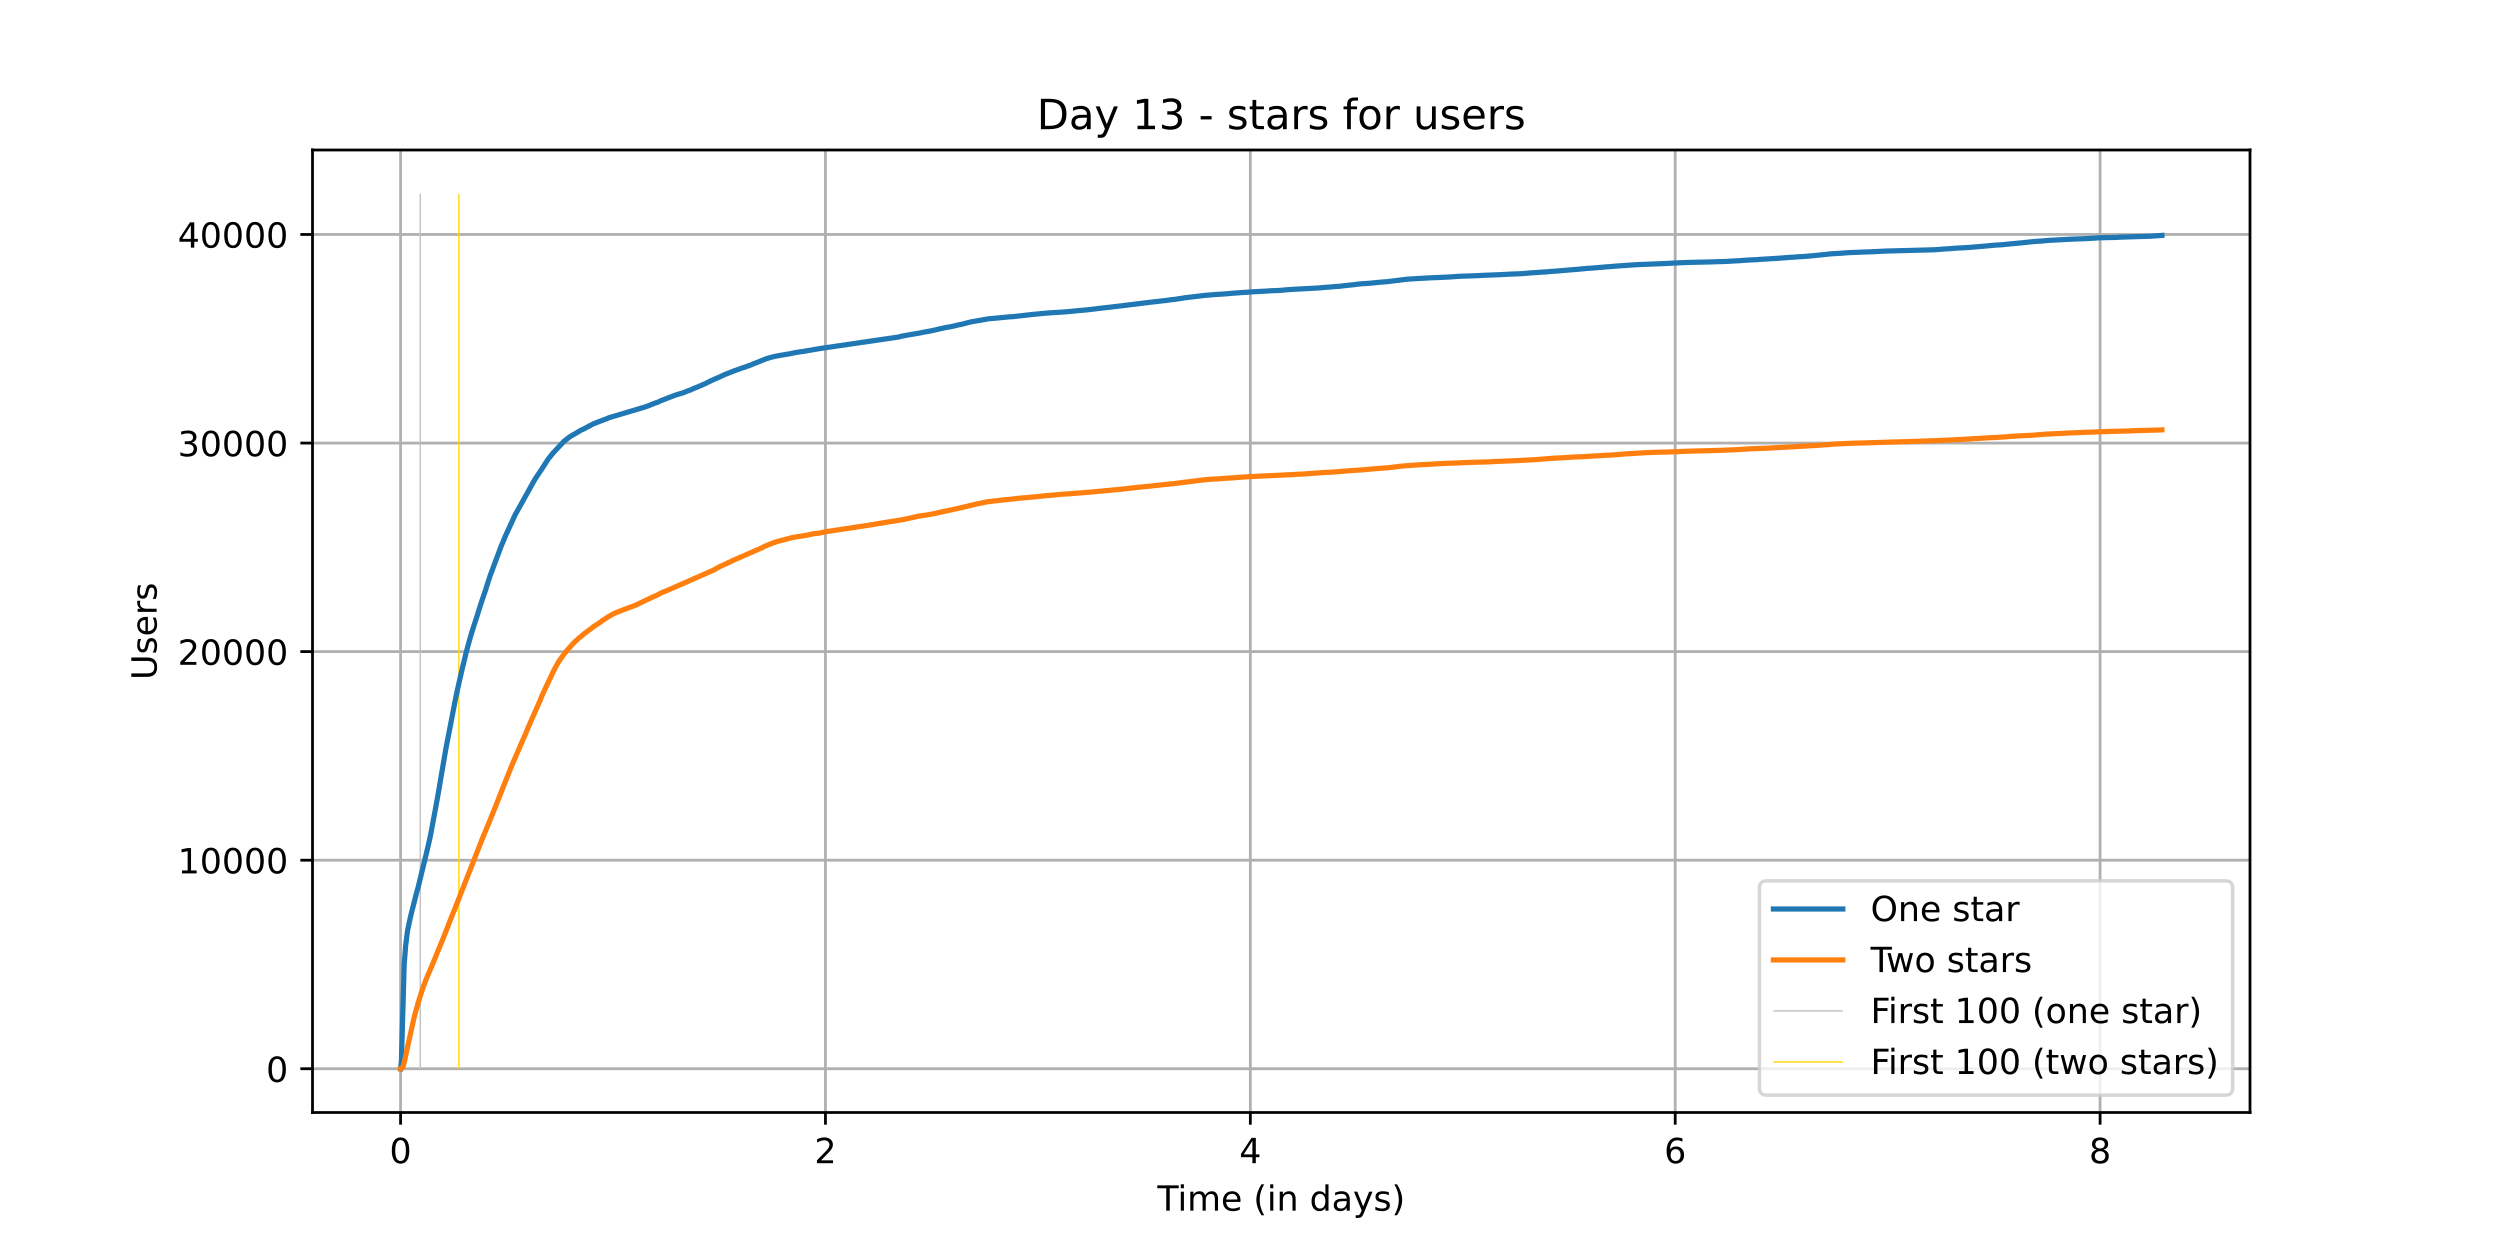 <?xml version="1.0" encoding="utf-8" standalone="no"?>
<!DOCTYPE svg PUBLIC "-//W3C//DTD SVG 1.1//EN"
  "http://www.w3.org/Graphics/SVG/1.1/DTD/svg11.dtd">
<!-- Created with matplotlib (https://matplotlib.org/) -->
<svg height="360pt" version="1.1" viewBox="0 0 720 360" width="720pt" xmlns="http://www.w3.org/2000/svg" xmlns:xlink="http://www.w3.org/1999/xlink">
 <defs>
  <style type="text/css">*{stroke-linecap:butt;stroke-linejoin:round;}</style>
 </defs>
 <g id="figure_1">
  <g id="patch_1">
   <path d="M 0 360 
L 720 360 
L 720 0 
L 0 0 
z
" style="fill:#ffffff;"/>
  </g>
  <g id="axes_1">
   <g id="patch_2">
    <path d="M 90 320.4 
L 648 320.4 
L 648 43.2 
L 90 43.2 
z
" style="fill:#ffffff;"/>
   </g>
   <g id="matplotlib.axis_1">
    <g id="xtick_1">
     <g id="line2d_1">
      <path clip-path="url(#p1ba06b7be3)" d="M 115.364 320.4 
L 115.364 43.2 
" style="fill:none;stroke:#b0b0b0;stroke-linecap:square;stroke-width:0.8;"/>
     </g>
     <g id="line2d_2">
      <defs>
       <path d="M 0 0 
L 0 3.5 
" id="mbdc6c90279" style="stroke:#000000;stroke-width:0.8;"/>
      </defs>
      <g>
       <use style="stroke:#000000;stroke-width:0.8;" x="115.364" xlink:href="#mbdc6c90279" y="320.4"/>
      </g>
     </g>
     <g id="text_1">
      <!-- 0 -->
      <g transform="translate(112.182 334.998)scale(0.1 -0.1)">
       <defs>
        <path d="M 31.781 66.406 
Q 24.172 66.406 20.328 58.906 
Q 16.5 51.422 16.5 36.375 
Q 16.5 21.391 20.328 13.891 
Q 24.172 6.391 31.781 6.391 
Q 39.453 6.391 43.281 13.891 
Q 47.125 21.391 47.125 36.375 
Q 47.125 51.422 43.281 58.906 
Q 39.453 66.406 31.781 66.406 
z
M 31.781 74.219 
Q 44.047 74.219 50.516 64.516 
Q 56.984 54.828 56.984 36.375 
Q 56.984 17.969 50.516 8.266 
Q 44.047 -1.422 31.781 -1.422 
Q 19.531 -1.422 13.062 8.266 
Q 6.594 17.969 6.594 36.375 
Q 6.594 54.828 13.062 64.516 
Q 19.531 74.219 31.781 74.219 
z
" id="DejaVuSans-48"/>
       </defs>
       <use xlink:href="#DejaVuSans-48"/>
      </g>
     </g>
    </g>
    <g id="xtick_2">
     <g id="line2d_3">
      <path clip-path="url(#p1ba06b7be3)" d="M 237.729 320.4 
L 237.729 43.2 
" style="fill:none;stroke:#b0b0b0;stroke-linecap:square;stroke-width:0.8;"/>
     </g>
     <g id="line2d_4">
      <g>
       <use style="stroke:#000000;stroke-width:0.8;" x="237.729" xlink:href="#mbdc6c90279" y="320.4"/>
      </g>
     </g>
     <g id="text_2">
      <!-- 2 -->
      <g transform="translate(234.548 334.998)scale(0.1 -0.1)">
       <defs>
        <path d="M 19.188 8.297 
L 53.609 8.297 
L 53.609 0 
L 7.328 0 
L 7.328 8.297 
Q 12.938 14.109 22.625 23.891 
Q 32.328 33.688 34.812 36.531 
Q 39.547 41.844 41.422 45.531 
Q 43.312 49.219 43.312 52.781 
Q 43.312 58.594 39.234 62.25 
Q 35.156 65.922 28.609 65.922 
Q 23.969 65.922 18.812 64.312 
Q 13.672 62.703 7.812 59.422 
L 7.812 69.391 
Q 13.766 71.781 18.938 73 
Q 24.125 74.219 28.422 74.219 
Q 39.75 74.219 46.484 68.547 
Q 53.219 62.891 53.219 53.422 
Q 53.219 48.922 51.531 44.891 
Q 49.859 40.875 45.406 35.406 
Q 44.188 33.984 37.641 27.219 
Q 31.109 20.453 19.188 8.297 
z
" id="DejaVuSans-50"/>
       </defs>
       <use xlink:href="#DejaVuSans-50"/>
      </g>
     </g>
    </g>
    <g id="xtick_3">
     <g id="line2d_5">
      <path clip-path="url(#p1ba06b7be3)" d="M 360.095 320.4 
L 360.095 43.2 
" style="fill:none;stroke:#b0b0b0;stroke-linecap:square;stroke-width:0.8;"/>
     </g>
     <g id="line2d_6">
      <g>
       <use style="stroke:#000000;stroke-width:0.8;" x="360.095" xlink:href="#mbdc6c90279" y="320.4"/>
      </g>
     </g>
     <g id="text_3">
      <!-- 4 -->
      <g transform="translate(356.913 334.998)scale(0.1 -0.1)">
       <defs>
        <path d="M 37.797 64.312 
L 12.891 25.391 
L 37.797 25.391 
z
M 35.203 72.906 
L 47.609 72.906 
L 47.609 25.391 
L 58.016 25.391 
L 58.016 17.188 
L 47.609 17.188 
L 47.609 0 
L 37.797 0 
L 37.797 17.188 
L 4.891 17.188 
L 4.891 26.703 
z
" id="DejaVuSans-52"/>
       </defs>
       <use xlink:href="#DejaVuSans-52"/>
      </g>
     </g>
    </g>
    <g id="xtick_4">
     <g id="line2d_7">
      <path clip-path="url(#p1ba06b7be3)" d="M 482.46 320.4 
L 482.46 43.2 
" style="fill:none;stroke:#b0b0b0;stroke-linecap:square;stroke-width:0.8;"/>
     </g>
     <g id="line2d_8">
      <g>
       <use style="stroke:#000000;stroke-width:0.8;" x="482.46" xlink:href="#mbdc6c90279" y="320.4"/>
      </g>
     </g>
     <g id="text_4">
      <!-- 6 -->
      <g transform="translate(479.279 334.998)scale(0.1 -0.1)">
       <defs>
        <path d="M 33.016 40.375 
Q 26.375 40.375 22.484 35.828 
Q 18.609 31.297 18.609 23.391 
Q 18.609 15.531 22.484 10.953 
Q 26.375 6.391 33.016 6.391 
Q 39.656 6.391 43.531 10.953 
Q 47.406 15.531 47.406 23.391 
Q 47.406 31.297 43.531 35.828 
Q 39.656 40.375 33.016 40.375 
z
M 52.594 71.297 
L 52.594 62.312 
Q 48.875 64.062 45.094 64.984 
Q 41.312 65.922 37.594 65.922 
Q 27.828 65.922 22.672 59.328 
Q 17.531 52.734 16.797 39.406 
Q 19.672 43.656 24.016 45.922 
Q 28.375 48.188 33.594 48.188 
Q 44.578 48.188 50.953 41.516 
Q 57.328 34.859 57.328 23.391 
Q 57.328 12.156 50.688 5.359 
Q 44.047 -1.422 33.016 -1.422 
Q 20.359 -1.422 13.672 8.266 
Q 6.984 17.969 6.984 36.375 
Q 6.984 53.656 15.188 63.938 
Q 23.391 74.219 37.203 74.219 
Q 40.922 74.219 44.703 73.484 
Q 48.484 72.75 52.594 71.297 
z
" id="DejaVuSans-54"/>
       </defs>
       <use xlink:href="#DejaVuSans-54"/>
      </g>
     </g>
    </g>
    <g id="xtick_5">
     <g id="line2d_9">
      <path clip-path="url(#p1ba06b7be3)" d="M 604.825 320.4 
L 604.825 43.2 
" style="fill:none;stroke:#b0b0b0;stroke-linecap:square;stroke-width:0.8;"/>
     </g>
     <g id="line2d_10">
      <g>
       <use style="stroke:#000000;stroke-width:0.8;" x="604.825" xlink:href="#mbdc6c90279" y="320.4"/>
      </g>
     </g>
     <g id="text_5">
      <!-- 8 -->
      <g transform="translate(601.644 334.998)scale(0.1 -0.1)">
       <defs>
        <path d="M 31.781 34.625 
Q 24.75 34.625 20.719 30.859 
Q 16.703 27.094 16.703 20.516 
Q 16.703 13.922 20.719 10.156 
Q 24.75 6.391 31.781 6.391 
Q 38.812 6.391 42.859 10.172 
Q 46.922 13.969 46.922 20.516 
Q 46.922 27.094 42.891 30.859 
Q 38.875 34.625 31.781 34.625 
z
M 21.922 38.812 
Q 15.578 40.375 12.031 44.719 
Q 8.5 49.078 8.5 55.328 
Q 8.5 64.062 14.719 69.141 
Q 20.953 74.219 31.781 74.219 
Q 42.672 74.219 48.875 69.141 
Q 55.078 64.062 55.078 55.328 
Q 55.078 49.078 51.531 44.719 
Q 48 40.375 41.703 38.812 
Q 48.828 37.156 52.797 32.312 
Q 56.781 27.484 56.781 20.516 
Q 56.781 9.906 50.312 4.234 
Q 43.844 -1.422 31.781 -1.422 
Q 19.734 -1.422 13.25 4.234 
Q 6.781 9.906 6.781 20.516 
Q 6.781 27.484 10.781 32.312 
Q 14.797 37.156 21.922 38.812 
z
M 18.312 54.391 
Q 18.312 48.734 21.844 45.562 
Q 25.391 42.391 31.781 42.391 
Q 38.141 42.391 41.719 45.562 
Q 45.312 48.734 45.312 54.391 
Q 45.312 60.062 41.719 63.234 
Q 38.141 66.406 31.781 66.406 
Q 25.391 66.406 21.844 63.234 
Q 18.312 60.062 18.312 54.391 
z
" id="DejaVuSans-56"/>
       </defs>
       <use xlink:href="#DejaVuSans-56"/>
      </g>
     </g>
    </g>
    <g id="text_6">
     <!-- Time (in days) -->
     <g transform="translate(333.327 348.677)scale(0.1 -0.1)">
      <defs>
       <path d="M -0.297 72.906 
L 61.375 72.906 
L 61.375 64.594 
L 35.5 64.594 
L 35.5 0 
L 25.594 0 
L 25.594 64.594 
L -0.297 64.594 
z
" id="DejaVuSans-84"/>
       <path d="M 9.422 54.688 
L 18.406 54.688 
L 18.406 0 
L 9.422 0 
z
M 9.422 75.984 
L 18.406 75.984 
L 18.406 64.594 
L 9.422 64.594 
z
" id="DejaVuSans-105"/>
       <path d="M 52 44.188 
Q 55.375 50.25 60.062 53.125 
Q 64.75 56 71.094 56 
Q 79.641 56 84.281 50.016 
Q 88.922 44.047 88.922 33.016 
L 88.922 0 
L 79.891 0 
L 79.891 32.719 
Q 79.891 40.578 77.094 44.375 
Q 74.312 48.188 68.609 48.188 
Q 61.625 48.188 57.562 43.547 
Q 53.516 38.922 53.516 30.906 
L 53.516 0 
L 44.484 0 
L 44.484 32.719 
Q 44.484 40.625 41.703 44.406 
Q 38.922 48.188 33.109 48.188 
Q 26.219 48.188 22.156 43.531 
Q 18.109 38.875 18.109 30.906 
L 18.109 0 
L 9.078 0 
L 9.078 54.688 
L 18.109 54.688 
L 18.109 46.188 
Q 21.188 51.219 25.484 53.609 
Q 29.781 56 35.688 56 
Q 41.656 56 45.828 52.969 
Q 50 49.953 52 44.188 
z
" id="DejaVuSans-109"/>
       <path d="M 56.203 29.594 
L 56.203 25.203 
L 14.891 25.203 
Q 15.484 15.922 20.484 11.062 
Q 25.484 6.203 34.422 6.203 
Q 39.594 6.203 44.453 7.469 
Q 49.312 8.734 54.109 11.281 
L 54.109 2.781 
Q 49.266 0.734 44.188 -0.344 
Q 39.109 -1.422 33.891 -1.422 
Q 20.797 -1.422 13.156 6.188 
Q 5.516 13.812 5.516 26.812 
Q 5.516 40.234 12.766 48.109 
Q 20.016 56 32.328 56 
Q 43.359 56 49.781 48.891 
Q 56.203 41.797 56.203 29.594 
z
M 47.219 32.234 
Q 47.125 39.594 43.094 43.984 
Q 39.062 48.391 32.422 48.391 
Q 24.906 48.391 20.391 44.141 
Q 15.875 39.891 15.188 32.172 
z
" id="DejaVuSans-101"/>
       <path id="DejaVuSans-32"/>
       <path d="M 31 75.875 
Q 24.469 64.656 21.281 53.656 
Q 18.109 42.672 18.109 31.391 
Q 18.109 20.125 21.312 9.062 
Q 24.516 -2 31 -13.188 
L 23.188 -13.188 
Q 15.875 -1.703 12.234 9.375 
Q 8.594 20.453 8.594 31.391 
Q 8.594 42.281 12.203 53.312 
Q 15.828 64.359 23.188 75.875 
z
" id="DejaVuSans-40"/>
       <path d="M 54.891 33.016 
L 54.891 0 
L 45.906 0 
L 45.906 32.719 
Q 45.906 40.484 42.875 44.328 
Q 39.844 48.188 33.797 48.188 
Q 26.516 48.188 22.312 43.547 
Q 18.109 38.922 18.109 30.906 
L 18.109 0 
L 9.078 0 
L 9.078 54.688 
L 18.109 54.688 
L 18.109 46.188 
Q 21.344 51.125 25.703 53.562 
Q 30.078 56 35.797 56 
Q 45.219 56 50.047 50.172 
Q 54.891 44.344 54.891 33.016 
z
" id="DejaVuSans-110"/>
       <path d="M 45.406 46.391 
L 45.406 75.984 
L 54.391 75.984 
L 54.391 0 
L 45.406 0 
L 45.406 8.203 
Q 42.578 3.328 38.25 0.953 
Q 33.938 -1.422 27.875 -1.422 
Q 17.969 -1.422 11.734 6.484 
Q 5.516 14.406 5.516 27.297 
Q 5.516 40.188 11.734 48.094 
Q 17.969 56 27.875 56 
Q 33.938 56 38.25 53.625 
Q 42.578 51.266 45.406 46.391 
z
M 14.797 27.297 
Q 14.797 17.391 18.875 11.75 
Q 22.953 6.109 30.078 6.109 
Q 37.203 6.109 41.297 11.75 
Q 45.406 17.391 45.406 27.297 
Q 45.406 37.203 41.297 42.844 
Q 37.203 48.484 30.078 48.484 
Q 22.953 48.484 18.875 42.844 
Q 14.797 37.203 14.797 27.297 
z
" id="DejaVuSans-100"/>
       <path d="M 34.281 27.484 
Q 23.391 27.484 19.188 25 
Q 14.984 22.516 14.984 16.5 
Q 14.984 11.719 18.141 8.906 
Q 21.297 6.109 26.703 6.109 
Q 34.188 6.109 38.703 11.406 
Q 43.219 16.703 43.219 25.484 
L 43.219 27.484 
z
M 52.203 31.203 
L 52.203 0 
L 43.219 0 
L 43.219 8.297 
Q 40.141 3.328 35.547 0.953 
Q 30.953 -1.422 24.312 -1.422 
Q 15.922 -1.422 10.953 3.297 
Q 6 8.016 6 15.922 
Q 6 25.141 12.172 29.828 
Q 18.359 34.516 30.609 34.516 
L 43.219 34.516 
L 43.219 35.406 
Q 43.219 41.609 39.141 45 
Q 35.062 48.391 27.688 48.391 
Q 23 48.391 18.547 47.266 
Q 14.109 46.141 10.016 43.891 
L 10.016 52.203 
Q 14.938 54.109 19.578 55.047 
Q 24.219 56 28.609 56 
Q 40.484 56 46.344 49.844 
Q 52.203 43.703 52.203 31.203 
z
" id="DejaVuSans-97"/>
       <path d="M 32.172 -5.078 
Q 28.375 -14.844 24.75 -17.812 
Q 21.141 -20.797 15.094 -20.797 
L 7.906 -20.797 
L 7.906 -13.281 
L 13.188 -13.281 
Q 16.891 -13.281 18.938 -11.516 
Q 21 -9.766 23.484 -3.219 
L 25.094 0.875 
L 2.984 54.688 
L 12.5 54.688 
L 29.594 11.922 
L 46.688 54.688 
L 56.203 54.688 
z
" id="DejaVuSans-121"/>
       <path d="M 44.281 53.078 
L 44.281 44.578 
Q 40.484 46.531 36.375 47.5 
Q 32.281 48.484 27.875 48.484 
Q 21.188 48.484 17.844 46.438 
Q 14.5 44.391 14.5 40.281 
Q 14.5 37.156 16.891 35.375 
Q 19.281 33.594 26.516 31.984 
L 29.594 31.297 
Q 39.156 29.25 43.188 25.516 
Q 47.219 21.781 47.219 15.094 
Q 47.219 7.469 41.188 3.016 
Q 35.156 -1.422 24.609 -1.422 
Q 20.219 -1.422 15.453 -0.562 
Q 10.688 0.297 5.422 2 
L 5.422 11.281 
Q 10.406 8.688 15.234 7.391 
Q 20.062 6.109 24.812 6.109 
Q 31.156 6.109 34.562 8.281 
Q 37.984 10.453 37.984 14.406 
Q 37.984 18.062 35.516 20.016 
Q 33.062 21.969 24.703 23.781 
L 21.578 24.516 
Q 13.234 26.266 9.516 29.906 
Q 5.812 33.547 5.812 39.891 
Q 5.812 47.609 11.281 51.797 
Q 16.75 56 26.812 56 
Q 31.781 56 36.172 55.266 
Q 40.578 54.547 44.281 53.078 
z
" id="DejaVuSans-115"/>
       <path d="M 8.016 75.875 
L 15.828 75.875 
Q 23.141 64.359 26.781 53.312 
Q 30.422 42.281 30.422 31.391 
Q 30.422 20.453 26.781 9.375 
Q 23.141 -1.703 15.828 -13.188 
L 8.016 -13.188 
Q 14.5 -2 17.703 9.062 
Q 20.906 20.125 20.906 31.391 
Q 20.906 42.672 17.703 53.656 
Q 14.5 64.656 8.016 75.875 
z
" id="DejaVuSans-41"/>
      </defs>
      <use xlink:href="#DejaVuSans-84"/>
      <use x="57.959" xlink:href="#DejaVuSans-105"/>
      <use x="85.742" xlink:href="#DejaVuSans-109"/>
      <use x="183.154" xlink:href="#DejaVuSans-101"/>
      <use x="244.678" xlink:href="#DejaVuSans-32"/>
      <use x="276.465" xlink:href="#DejaVuSans-40"/>
      <use x="315.479" xlink:href="#DejaVuSans-105"/>
      <use x="343.262" xlink:href="#DejaVuSans-110"/>
      <use x="406.641" xlink:href="#DejaVuSans-32"/>
      <use x="438.428" xlink:href="#DejaVuSans-100"/>
      <use x="501.904" xlink:href="#DejaVuSans-97"/>
      <use x="563.184" xlink:href="#DejaVuSans-121"/>
      <use x="622.363" xlink:href="#DejaVuSans-115"/>
      <use x="674.463" xlink:href="#DejaVuSans-41"/>
     </g>
    </g>
   </g>
   <g id="matplotlib.axis_2">
    <g id="ytick_1">
     <g id="line2d_11">
      <path clip-path="url(#p1ba06b7be3)" d="M 90 307.8 
L 648 307.8 
" style="fill:none;stroke:#b0b0b0;stroke-linecap:square;stroke-width:0.8;"/>
     </g>
     <g id="line2d_12">
      <defs>
       <path d="M 0 0 
L -3.5 0 
" id="m2a415b8af4" style="stroke:#000000;stroke-width:0.8;"/>
      </defs>
      <g>
       <use style="stroke:#000000;stroke-width:0.8;" x="90" xlink:href="#m2a415b8af4" y="307.8"/>
      </g>
     </g>
     <g id="text_7">
      <!-- 0 -->
      <g transform="translate(76.638 311.599)scale(0.1 -0.1)">
       <use xlink:href="#DejaVuSans-48"/>
      </g>
     </g>
    </g>
    <g id="ytick_2">
     <g id="line2d_13">
      <path clip-path="url(#p1ba06b7be3)" d="M 90 247.732 
L 648 247.732 
" style="fill:none;stroke:#b0b0b0;stroke-linecap:square;stroke-width:0.8;"/>
     </g>
     <g id="line2d_14">
      <g>
       <use style="stroke:#000000;stroke-width:0.8;" x="90" xlink:href="#m2a415b8af4" y="247.732"/>
      </g>
     </g>
     <g id="text_8">
      <!-- 10000 -->
      <g transform="translate(51.188 251.532)scale(0.1 -0.1)">
       <defs>
        <path d="M 12.406 8.297 
L 28.516 8.297 
L 28.516 63.922 
L 10.984 60.406 
L 10.984 69.391 
L 28.422 72.906 
L 38.281 72.906 
L 38.281 8.297 
L 54.391 8.297 
L 54.391 0 
L 12.406 0 
z
" id="DejaVuSans-49"/>
       </defs>
       <use xlink:href="#DejaVuSans-49"/>
       <use x="63.623" xlink:href="#DejaVuSans-48"/>
       <use x="127.246" xlink:href="#DejaVuSans-48"/>
       <use x="190.869" xlink:href="#DejaVuSans-48"/>
       <use x="254.492" xlink:href="#DejaVuSans-48"/>
      </g>
     </g>
    </g>
    <g id="ytick_3">
     <g id="line2d_15">
      <path clip-path="url(#p1ba06b7be3)" d="M 90 187.665 
L 648 187.665 
" style="fill:none;stroke:#b0b0b0;stroke-linecap:square;stroke-width:0.8;"/>
     </g>
     <g id="line2d_16">
      <g>
       <use style="stroke:#000000;stroke-width:0.8;" x="90" xlink:href="#m2a415b8af4" y="187.665"/>
      </g>
     </g>
     <g id="text_9">
      <!-- 20000 -->
      <g transform="translate(51.188 191.464)scale(0.1 -0.1)">
       <use xlink:href="#DejaVuSans-50"/>
       <use x="63.623" xlink:href="#DejaVuSans-48"/>
       <use x="127.246" xlink:href="#DejaVuSans-48"/>
       <use x="190.869" xlink:href="#DejaVuSans-48"/>
       <use x="254.492" xlink:href="#DejaVuSans-48"/>
      </g>
     </g>
    </g>
    <g id="ytick_4">
     <g id="line2d_17">
      <path clip-path="url(#p1ba06b7be3)" d="M 90 127.597 
L 648 127.597 
" style="fill:none;stroke:#b0b0b0;stroke-linecap:square;stroke-width:0.8;"/>
     </g>
     <g id="line2d_18">
      <g>
       <use style="stroke:#000000;stroke-width:0.8;" x="90" xlink:href="#m2a415b8af4" y="127.597"/>
      </g>
     </g>
     <g id="text_10">
      <!-- 30000 -->
      <g transform="translate(51.188 131.396)scale(0.1 -0.1)">
       <defs>
        <path d="M 40.578 39.312 
Q 47.656 37.797 51.625 33 
Q 55.609 28.219 55.609 21.188 
Q 55.609 10.406 48.188 4.484 
Q 40.766 -1.422 27.094 -1.422 
Q 22.516 -1.422 17.656 -0.516 
Q 12.797 0.391 7.625 2.203 
L 7.625 11.719 
Q 11.719 9.328 16.594 8.109 
Q 21.484 6.891 26.812 6.891 
Q 36.078 6.891 40.938 10.547 
Q 45.797 14.203 45.797 21.188 
Q 45.797 27.641 41.281 31.266 
Q 36.766 34.906 28.719 34.906 
L 20.219 34.906 
L 20.219 43.016 
L 29.109 43.016 
Q 36.375 43.016 40.234 45.922 
Q 44.094 48.828 44.094 54.297 
Q 44.094 59.906 40.109 62.906 
Q 36.141 65.922 28.719 65.922 
Q 24.656 65.922 20.016 65.031 
Q 15.375 64.156 9.812 62.312 
L 9.812 71.094 
Q 15.438 72.656 20.344 73.438 
Q 25.25 74.219 29.594 74.219 
Q 40.828 74.219 47.359 69.109 
Q 53.906 64.016 53.906 55.328 
Q 53.906 49.266 50.438 45.094 
Q 46.969 40.922 40.578 39.312 
z
" id="DejaVuSans-51"/>
       </defs>
       <use xlink:href="#DejaVuSans-51"/>
       <use x="63.623" xlink:href="#DejaVuSans-48"/>
       <use x="127.246" xlink:href="#DejaVuSans-48"/>
       <use x="190.869" xlink:href="#DejaVuSans-48"/>
       <use x="254.492" xlink:href="#DejaVuSans-48"/>
      </g>
     </g>
    </g>
    <g id="ytick_5">
     <g id="line2d_19">
      <path clip-path="url(#p1ba06b7be3)" d="M 90 67.53 
L 648 67.53 
" style="fill:none;stroke:#b0b0b0;stroke-linecap:square;stroke-width:0.8;"/>
     </g>
     <g id="line2d_20">
      <g>
       <use style="stroke:#000000;stroke-width:0.8;" x="90" xlink:href="#m2a415b8af4" y="67.53"/>
      </g>
     </g>
     <g id="text_11">
      <!-- 40000 -->
      <g transform="translate(51.188 71.329)scale(0.1 -0.1)">
       <use xlink:href="#DejaVuSans-52"/>
       <use x="63.623" xlink:href="#DejaVuSans-48"/>
       <use x="127.246" xlink:href="#DejaVuSans-48"/>
       <use x="190.869" xlink:href="#DejaVuSans-48"/>
       <use x="254.492" xlink:href="#DejaVuSans-48"/>
      </g>
     </g>
    </g>
    <g id="text_12">
     <!-- Users -->
     <g transform="translate(45.108 195.801)rotate(-90)scale(0.1 -0.1)">
      <defs>
       <path d="M 8.688 72.906 
L 18.609 72.906 
L 18.609 28.609 
Q 18.609 16.891 22.844 11.734 
Q 27.094 6.594 36.625 6.594 
Q 46.094 6.594 50.344 11.734 
Q 54.594 16.891 54.594 28.609 
L 54.594 72.906 
L 64.5 72.906 
L 64.5 27.391 
Q 64.5 13.141 57.438 5.859 
Q 50.391 -1.422 36.625 -1.422 
Q 22.797 -1.422 15.734 5.859 
Q 8.688 13.141 8.688 27.391 
z
" id="DejaVuSans-85"/>
       <path d="M 41.109 46.297 
Q 39.594 47.172 37.812 47.578 
Q 36.031 48 33.891 48 
Q 26.266 48 22.188 43.047 
Q 18.109 38.094 18.109 28.812 
L 18.109 0 
L 9.078 0 
L 9.078 54.688 
L 18.109 54.688 
L 18.109 46.188 
Q 20.953 51.172 25.484 53.578 
Q 30.031 56 36.531 56 
Q 37.453 56 38.578 55.875 
Q 39.703 55.766 41.062 55.516 
z
" id="DejaVuSans-114"/>
      </defs>
      <use xlink:href="#DejaVuSans-85"/>
      <use x="73.193" xlink:href="#DejaVuSans-115"/>
      <use x="125.293" xlink:href="#DejaVuSans-101"/>
      <use x="186.816" xlink:href="#DejaVuSans-114"/>
      <use x="227.93" xlink:href="#DejaVuSans-115"/>
     </g>
    </g>
   </g>
   <g id="LineCollection_1">
    <path clip-path="url(#p1ba06b7be3)" d="M 121.04 307.8 
L 121.04 55.8 
" style="fill:none;stroke:#c0c0c0;stroke-width:0.4;"/>
   </g>
   <g id="LineCollection_2">
    <path clip-path="url(#p1ba06b7be3)" d="M 132.155 307.8 
L 132.155 55.8 
" style="fill:none;stroke:#ffd700;stroke-width:0.4;"/>
   </g>
   <g id="line2d_21">
    <path clip-path="url(#p1ba06b7be3)" d="M 115.364 307.8 
L 115.6 305.806 
L 116.4 277.85 
L 116.821 272.438 
L 117.368 268.041 
L 118.169 264.281 
L 118.674 262.245 
L 119.937 257.253 
L 120.484 255.307 
L 123.094 244.531 
L 123.768 241.582 
L 124.021 240.416 
L 125.537 232.259 
L 126.294 228.06 
L 127.389 221.603 
L 128.4 215.716 
L 131.39 200.243 
L 132.653 194.621 
L 132.99 193.167 
L 134.296 187.761 
L 134.759 186.025 
L 135.516 183.334 
L 136.358 180.577 
L 137.2 178.018 
L 138.042 175.333 
L 138.464 173.999 
L 138.843 172.84 
L 139.727 170.293 
L 140.359 168.251 
L 141.242 165.572 
L 141.453 165.043 
L 142.086 163.319 
L 144.36 157.217 
L 144.782 156.243 
L 145.076 155.529 
L 145.497 154.508 
L 148.36 148.267 
L 148.487 148.02 
L 148.991 147.137 
L 154.086 137.995 
L 156.15 134.907 
L 156.613 134.169 
L 157.918 132.15 
L 159.224 130.535 
L 159.477 130.258 
L 159.603 130.132 
L 162.424 127.099 
L 164.024 125.849 
L 164.277 125.687 
L 165.203 125.147 
L 166.045 124.666 
L 167.309 123.885 
L 167.772 123.723 
L 170.719 122.143 
L 171.098 121.981 
L 174.172 120.792 
L 174.508 120.702 
L 175.056 120.431 
L 175.561 120.251 
L 185.625 117.248 
L 186.088 117.085 
L 186.425 116.977 
L 186.719 116.863 
L 187.183 116.689 
L 187.646 116.491 
L 188.193 116.281 
L 188.403 116.178 
L 188.909 116.004 
L 189.457 115.842 
L 189.878 115.626 
L 190.257 115.428 
L 190.678 115.277 
L 190.972 115.157 
L 193.836 114.046 
L 194.089 113.944 
L 195.394 113.505 
L 196.237 113.283 
L 196.573 113.157 
L 196.91 113.079 
L 197.164 112.965 
L 198.052 112.58 
L 198.389 112.478 
L 198.894 112.316 
L 199.273 112.112 
L 199.568 111.962 
L 200.073 111.781 
L 201.041 111.391 
L 202.01 110.971 
L 202.347 110.814 
L 203.063 110.508 
L 203.358 110.364 
L 205.042 109.517 
L 205.337 109.409 
L 205.716 109.217 
L 206.474 108.904 
L 207.274 108.562 
L 208.622 107.913 
L 211.527 106.778 
L 213.128 106.207 
L 213.759 105.967 
L 214.644 105.697 
L 214.854 105.595 
L 216.413 105.054 
L 216.96 104.778 
L 217.466 104.603 
L 220.835 103.264 
L 221.551 103.066 
L 222.015 102.916 
L 223.11 102.651 
L 224.289 102.423 
L 227.701 101.84 
L 228.29 101.702 
L 228.838 101.594 
L 229.849 101.42 
L 230.481 101.318 
L 231.197 101.228 
L 231.828 101.119 
L 235.492 100.495 
L 236.46 100.327 
L 258.915 97.041 
L 259.757 96.795 
L 260.389 96.686 
L 261.441 96.494 
L 265.147 95.864 
L 265.778 95.713 
L 268.515 95.215 
L 270.789 94.686 
L 272.052 94.398 
L 273.105 94.206 
L 273.695 94.116 
L 274.074 94.026 
L 275.422 93.737 
L 275.885 93.587 
L 276.601 93.479 
L 279.761 92.674 
L 280.435 92.566 
L 283.804 91.977 
L 284.142 91.911 
L 284.773 91.803 
L 286.837 91.623 
L 287.975 91.515 
L 290.375 91.28 
L 291.976 91.172 
L 295.682 90.746 
L 296.65 90.644 
L 297.324 90.566 
L 299.724 90.331 
L 300.818 90.223 
L 302.587 90.085 
L 304.313 89.977 
L 304.777 89.953 
L 306.418 89.845 
L 306.966 89.803 
L 308.776 89.653 
L 309.618 89.544 
L 311.766 89.352 
L 313.029 89.244 
L 317.703 88.679 
L 318.587 88.577 
L 319.176 88.523 
L 323.347 88.031 
L 324.189 87.923 
L 330.506 87.142 
L 331.39 87.034 
L 335.308 86.589 
L 336.235 86.487 
L 336.742 86.391 
L 337.5 86.295 
L 337.879 86.247 
L 338.385 86.217 
L 338.974 86.115 
L 339.269 86.061 
L 340.069 85.952 
L 340.491 85.88 
L 341.165 85.772 
L 345.882 85.202 
L 346.766 85.093 
L 348.746 84.925 
L 350.052 84.823 
L 350.599 84.781 
L 351.778 84.721 
L 353.168 84.613 
L 355.232 84.433 
L 356.706 84.325 
L 357.253 84.283 
L 358.979 84.174 
L 359.527 84.132 
L 361.126 84.024 
L 362.349 83.958 
L 364.453 83.85 
L 365.928 83.748 
L 368.541 83.64 
L 370.732 83.442 
L 372.374 83.333 
L 372.88 83.303 
L 374.101 83.237 
L 376.037 83.135 
L 376.544 83.105 
L 378.607 82.997 
L 379.87 82.925 
L 380.922 82.817 
L 382.564 82.697 
L 383.87 82.595 
L 384.459 82.541 
L 386.018 82.432 
L 386.776 82.324 
L 389.891 81.994 
L 390.65 81.898 
L 391.113 81.814 
L 392.375 81.706 
L 393.639 81.634 
L 395.028 81.525 
L 397.851 81.237 
L 399.409 81.129 
L 405.266 80.408 
L 406.952 80.3 
L 408.257 80.222 
L 410.237 80.114 
L 411.584 80.03 
L 414.279 79.922 
L 415.415 79.868 
L 417.562 79.765 
L 418.068 79.735 
L 419.457 79.627 
L 420.721 79.555 
L 423.878 79.447 
L 424.889 79.411 
L 427.12 79.303 
L 428.257 79.249 
L 431.246 79.141 
L 432.384 79.087 
L 434.404 78.979 
L 434.91 78.949 
L 437.689 78.846 
L 439.079 78.756 
L 440.216 78.648 
L 440.468 78.612 
L 442.237 78.504 
L 443.879 78.384 
L 445.647 78.282 
L 446.321 78.198 
L 447.963 78.09 
L 448.468 78.054 
L 449.647 77.945 
L 451.415 77.801 
L 452.594 77.693 
L 453.1 77.657 
L 454.489 77.549 
L 457.017 77.303 
L 458.703 77.195 
L 460.64 77.026 
L 461.989 76.924 
L 462.367 76.87 
L 463.716 76.786 
L 464.854 76.678 
L 466.454 76.558 
L 468.14 76.45 
L 469.699 76.336 
L 471.467 76.227 
L 471.804 76.203 
L 474.794 76.095 
L 475.258 76.077 
L 476.437 76.017 
L 479.216 75.909 
L 480.395 75.849 
L 482.542 75.741 
L 483.805 75.669 
L 486.796 75.567 
L 487.259 75.549 
L 492.564 75.441 
L 493.659 75.393 
L 497.28 75.29 
L 497.785 75.254 
L 499.639 75.146 
L 500.733 75.098 
L 502.165 74.99 
L 503.639 74.888 
L 505.828 74.78 
L 507.512 74.654 
L 509.491 74.546 
L 510.881 74.455 
L 512.608 74.347 
L 514.293 74.221 
L 515.513 74.113 
L 516.608 74.065 
L 517.872 73.957 
L 518.376 73.927 
L 520.104 73.825 
L 520.735 73.759 
L 522.082 73.651 
L 524.862 73.368 
L 525.998 73.26 
L 526.841 73.134 
L 528.693 73.026 
L 529.998 72.948 
L 531.303 72.84 
L 532.693 72.75 
L 535.472 72.641 
L 536.567 72.593 
L 539.725 72.485 
L 541.03 72.407 
L 543.43 72.299 
L 544.356 72.275 
L 548.357 72.167 
L 549.24 72.149 
L 553.03 72.041 
L 553.914 72.023 
L 557.536 71.915 
L 559.557 71.734 
L 561.41 71.626 
L 563.22 71.476 
L 565.157 71.374 
L 565.662 71.344 
L 566.967 71.266 
L 568.357 71.158 
L 570.504 70.966 
L 571.935 70.857 
L 572.61 70.779 
L 574.631 70.599 
L 576.526 70.491 
L 577.157 70.425 
L 578.084 70.323 
L 578.632 70.275 
L 579.768 70.167 
L 582.084 69.95 
L 583.096 69.842 
L 585.917 69.548 
L 587.769 69.44 
L 590.085 69.224 
L 592.148 69.115 
L 593.369 69.049 
L 595.39 68.941 
L 596.654 68.869 
L 599.938 68.761 
L 601.159 68.695 
L 603.138 68.587 
L 604.612 68.485 
L 609.412 68.377 
L 610.675 68.305 
L 613.833 68.196 
L 614.759 68.172 
L 618.342 68.064 
L 619.268 68.04 
L 620.699 67.932 
L 622.089 67.842 
L 622.636 67.8 
L 622.636 67.8 
" style="fill:none;stroke:#1f77b4;stroke-linecap:square;stroke-width:1.5;"/>
   </g>
   <g id="line2d_22">
    <path clip-path="url(#p1ba06b7be3)" d="M 115.364 307.8 
L 115.726 307.728 
L 116.063 307.169 
L 116.442 305.914 
L 117.242 302.112 
L 119.348 292.657 
L 120.4 288.867 
L 121.874 284.26 
L 122.379 282.98 
L 122.758 281.971 
L 123.347 280.595 
L 125.368 275.802 
L 125.705 274.919 
L 127.768 269.909 
L 130.252 263.542 
L 130.969 261.806 
L 138.59 242.368 
L 138.969 241.383 
L 140.906 236.746 
L 141.411 235.485 
L 142.761 232.163 
L 145.202 225.946 
L 145.539 225.105 
L 146.929 221.675 
L 147.181 220.99 
L 147.518 220.197 
L 150.718 212.785 
L 151.308 211.482 
L 152.36 208.911 
L 152.613 208.4 
L 152.95 207.583 
L 155.518 201.811 
L 156.066 200.423 
L 156.529 199.438 
L 157.329 197.66 
L 157.539 197.258 
L 159.393 193.311 
L 159.603 192.909 
L 159.982 192.194 
L 160.782 190.746 
L 161.666 189.455 
L 161.961 189.034 
L 162.424 188.434 
L 162.804 187.989 
L 163.098 187.593 
L 163.519 187.052 
L 163.814 186.764 
L 164.529 185.923 
L 165.077 185.322 
L 165.708 184.685 
L 166.003 184.451 
L 166.467 184.007 
L 166.719 183.736 
L 167.056 183.526 
L 167.519 183.136 
L 168.108 182.625 
L 169.624 181.478 
L 170.382 180.931 
L 170.972 180.427 
L 171.182 180.295 
L 171.435 180.15 
L 171.73 179.958 
L 173.077 179.075 
L 173.54 178.697 
L 175.224 177.604 
L 175.687 177.339 
L 176.066 177.117 
L 176.824 176.709 
L 177.077 176.624 
L 177.666 176.336 
L 178.676 175.946 
L 179.056 175.808 
L 179.308 175.699 
L 180.53 175.249 
L 180.993 175.051 
L 182.13 174.678 
L 182.677 174.414 
L 182.93 174.348 
L 183.14 174.252 
L 184.488 173.597 
L 185.162 173.291 
L 187.646 172.101 
L 188.151 171.867 
L 188.488 171.729 
L 188.951 171.519 
L 189.288 171.369 
L 190.468 170.75 
L 191.015 170.492 
L 191.604 170.275 
L 192.489 169.909 
L 205.547 164.166 
L 207.232 163.205 
L 207.526 163.097 
L 207.906 162.911 
L 208.285 162.749 
L 210.727 161.59 
L 211.106 161.403 
L 219.488 157.739 
L 220.288 157.301 
L 220.709 157.151 
L 221.172 156.94 
L 222.225 156.538 
L 222.478 156.418 
L 223.826 155.955 
L 228.417 154.766 
L 229.175 154.658 
L 232.839 154.045 
L 233.218 153.955 
L 234.566 153.679 
L 235.787 153.57 
L 237.639 153.192 
L 237.978 153.108 
L 238.735 153 
L 251.293 151.09 
L 251.799 150.994 
L 252.809 150.813 
L 259.168 149.792 
L 259.588 149.714 
L 260.22 149.618 
L 260.81 149.486 
L 262.41 149.138 
L 263.883 148.819 
L 264.346 148.681 
L 265.062 148.579 
L 265.821 148.471 
L 266.663 148.369 
L 267.168 148.267 
L 269.652 147.804 
L 270.326 147.63 
L 271.715 147.323 
L 273.19 147.017 
L 274.621 146.705 
L 276.349 146.326 
L 277.444 146.068 
L 278.076 145.9 
L 278.581 145.792 
L 281.277 145.143 
L 282.878 144.825 
L 283.173 144.747 
L 283.678 144.65 
L 284.226 144.542 
L 284.605 144.488 
L 289.112 143.96 
L 290.165 143.864 
L 290.502 143.828 
L 293.956 143.443 
L 295.261 143.335 
L 295.808 143.287 
L 297.071 143.179 
L 299.597 142.927 
L 300.65 142.818 
L 301.324 142.74 
L 302.839 142.632 
L 305.408 142.38 
L 306.755 142.278 
L 307.218 142.26 
L 308.566 142.158 
L 309.155 142.104 
L 310.713 141.995 
L 312.566 141.845 
L 313.913 141.737 
L 316.229 141.521 
L 317.534 141.413 
L 317.956 141.347 
L 319.345 141.239 
L 319.893 141.191 
L 320.904 141.082 
L 323.347 140.848 
L 324.358 140.74 
L 325.031 140.656 
L 326 140.548 
L 326.673 140.47 
L 327.558 140.362 
L 328.148 140.302 
L 329.369 140.199 
L 330.043 140.121 
L 331.222 140.019 
L 332.065 139.893 
L 333.202 139.791 
L 333.876 139.713 
L 336.616 139.431 
L 337.71 139.322 
L 344.534 138.47 
L 345.25 138.361 
L 348.367 138.031 
L 350.768 137.923 
L 352.578 137.773 
L 354.474 137.665 
L 356.285 137.52 
L 357.884 137.412 
L 359.527 137.292 
L 361.758 137.184 
L 363.106 137.1 
L 365.76 136.992 
L 366.898 136.938 
L 369.216 136.836 
L 369.553 136.8 
L 372.038 136.692 
L 373.385 136.607 
L 375.743 136.505 
L 376.416 136.427 
L 377.849 136.325 
L 378.396 136.283 
L 379.996 136.187 
L 380.375 136.145 
L 382.228 136.037 
L 383.323 135.989 
L 384.881 135.881 
L 385.218 135.851 
L 386.565 135.742 
L 386.818 135.706 
L 388.292 135.598 
L 388.629 135.562 
L 390.018 135.472 
L 391.702 135.37 
L 392.249 135.322 
L 393.597 135.226 
L 393.807 135.19 
L 395.997 134.986 
L 397.43 134.883 
L 397.978 134.841 
L 399.494 134.733 
L 403.917 134.217 
L 405.182 134.115 
L 405.519 134.085 
L 406.952 133.976 
L 408.257 133.898 
L 410.026 133.79 
L 411.036 133.754 
L 412.721 133.646 
L 414.026 133.568 
L 416.215 133.46 
L 417.31 133.412 
L 420.299 133.31 
L 420.805 133.28 
L 422.909 133.172 
L 423.794 133.154 
L 427.962 133.045 
L 428.931 133.015 
L 430.615 132.907 
L 431.625 132.871 
L 434.194 132.763 
L 435.246 132.721 
L 437.394 132.619 
L 437.9 132.589 
L 440.131 132.481 
L 441.226 132.433 
L 442.868 132.325 
L 443.457 132.271 
L 444.847 132.162 
L 446.489 132.036 
L 448.089 131.934 
L 448.594 131.904 
L 449.647 131.862 
L 451.163 131.754 
L 452.511 131.67 
L 454.784 131.562 
L 455.711 131.538 
L 457.27 131.43 
L 458.576 131.351 
L 460.725 131.243 
L 461.062 131.213 
L 462.41 131.129 
L 464.558 131.021 
L 466.285 130.889 
L 467.466 130.787 
L 468.098 130.715 
L 470.33 130.607 
L 471.888 130.493 
L 474.078 130.384 
L 474.626 130.342 
L 477.447 130.234 
L 478.247 130.228 
L 482.332 130.12 
L 482.795 130.096 
L 484.858 129.988 
L 485.828 129.958 
L 489.449 129.85 
L 490.333 129.832 
L 494.585 129.724 
L 495.512 129.7 
L 497.911 129.592 
L 498.923 129.555 
L 501.196 129.447 
L 502.586 129.357 
L 504.438 129.249 
L 505.617 129.189 
L 509.07 129.081 
L 510.629 128.967 
L 513.071 128.859 
L 513.619 128.817 
L 515.64 128.709 
L 516.651 128.672 
L 518.25 128.564 
L 519.514 128.492 
L 521.156 128.384 
L 522.208 128.342 
L 523.724 128.234 
L 525.282 128.126 
L 527.009 128.018 
L 527.683 127.94 
L 528.988 127.862 
L 531.093 127.753 
L 532.272 127.693 
L 535.557 127.585 
L 536.357 127.579 
L 539.683 127.471 
L 540.609 127.447 
L 543.893 127.339 
L 544.861 127.309 
L 548.693 127.201 
L 549.619 127.177 
L 552.693 127.069 
L 553.704 127.033 
L 556.988 126.925 
L 558.04 126.882 
L 560.568 126.774 
L 561.704 126.72 
L 563.767 126.612 
L 565.073 126.534 
L 567.22 126.426 
L 567.81 126.372 
L 569.072 126.3 
L 570.967 126.192 
L 572.399 126.096 
L 574.925 125.987 
L 576.4 125.885 
L 578.168 125.777 
L 578.842 125.699 
L 580.148 125.621 
L 581.832 125.513 
L 582.97 125.459 
L 585.243 125.357 
L 585.791 125.309 
L 587.138 125.201 
L 589.074 125.038 
L 591.222 124.936 
L 591.517 124.912 
L 594.127 124.804 
L 595.517 124.714 
L 598.506 124.606 
L 599.812 124.528 
L 603.222 124.42 
L 604.274 124.378 
L 607.265 124.27 
L 608.317 124.227 
L 613.117 124.125 
L 613.664 124.083 
L 616.57 123.975 
L 617.454 123.957 
L 621.753 123.849 
L 622.636 123.801 
L 622.636 123.801 
" style="fill:none;stroke:#ff7f0e;stroke-linecap:square;stroke-width:1.5;"/>
   </g>
   <g id="patch_3">
    <path d="M 90 320.4 
L 90 43.2 
" style="fill:none;stroke:#000000;stroke-linecap:square;stroke-linejoin:miter;stroke-width:0.8;"/>
   </g>
   <g id="patch_4">
    <path d="M 648 320.4 
L 648 43.2 
" style="fill:none;stroke:#000000;stroke-linecap:square;stroke-linejoin:miter;stroke-width:0.8;"/>
   </g>
   <g id="patch_5">
    <path d="M 90 320.4 
L 648 320.4 
" style="fill:none;stroke:#000000;stroke-linecap:square;stroke-linejoin:miter;stroke-width:0.8;"/>
   </g>
   <g id="patch_6">
    <path d="M 90 43.2 
L 648 43.2 
" style="fill:none;stroke:#000000;stroke-linecap:square;stroke-linejoin:miter;stroke-width:0.8;"/>
   </g>
   <g id="text_13">
    <!-- Day 13 - stars for users -->
    <g transform="translate(298.609 37.2)scale(0.12 -0.12)">
     <defs>
      <path d="M 19.672 64.797 
L 19.672 8.109 
L 31.594 8.109 
Q 46.688 8.109 53.688 14.938 
Q 60.688 21.781 60.688 36.531 
Q 60.688 51.172 53.688 57.984 
Q 46.688 64.797 31.594 64.797 
z
M 9.812 72.906 
L 30.078 72.906 
Q 51.266 72.906 61.172 64.094 
Q 71.094 55.281 71.094 36.531 
Q 71.094 17.672 61.125 8.828 
Q 51.172 0 30.078 0 
L 9.812 0 
z
" id="DejaVuSans-68"/>
      <path d="M 4.891 31.391 
L 31.203 31.391 
L 31.203 23.391 
L 4.891 23.391 
z
" id="DejaVuSans-45"/>
      <path d="M 18.312 70.219 
L 18.312 54.688 
L 36.812 54.688 
L 36.812 47.703 
L 18.312 47.703 
L 18.312 18.016 
Q 18.312 11.328 20.141 9.422 
Q 21.969 7.516 27.594 7.516 
L 36.812 7.516 
L 36.812 0 
L 27.594 0 
Q 17.188 0 13.234 3.875 
Q 9.281 7.766 9.281 18.016 
L 9.281 47.703 
L 2.688 47.703 
L 2.688 54.688 
L 9.281 54.688 
L 9.281 70.219 
z
" id="DejaVuSans-116"/>
      <path d="M 37.109 75.984 
L 37.109 68.5 
L 28.516 68.5 
Q 23.688 68.5 21.797 66.547 
Q 19.922 64.594 19.922 59.516 
L 19.922 54.688 
L 34.719 54.688 
L 34.719 47.703 
L 19.922 47.703 
L 19.922 0 
L 10.891 0 
L 10.891 47.703 
L 2.297 47.703 
L 2.297 54.688 
L 10.891 54.688 
L 10.891 58.5 
Q 10.891 67.625 15.141 71.797 
Q 19.391 75.984 28.609 75.984 
z
" id="DejaVuSans-102"/>
      <path d="M 30.609 48.391 
Q 23.391 48.391 19.188 42.75 
Q 14.984 37.109 14.984 27.297 
Q 14.984 17.484 19.156 11.844 
Q 23.344 6.203 30.609 6.203 
Q 37.797 6.203 41.984 11.859 
Q 46.188 17.531 46.188 27.297 
Q 46.188 37.016 41.984 42.703 
Q 37.797 48.391 30.609 48.391 
z
M 30.609 56 
Q 42.328 56 49.016 48.375 
Q 55.719 40.766 55.719 27.297 
Q 55.719 13.875 49.016 6.219 
Q 42.328 -1.422 30.609 -1.422 
Q 18.844 -1.422 12.172 6.219 
Q 5.516 13.875 5.516 27.297 
Q 5.516 40.766 12.172 48.375 
Q 18.844 56 30.609 56 
z
" id="DejaVuSans-111"/>
      <path d="M 8.5 21.578 
L 8.5 54.688 
L 17.484 54.688 
L 17.484 21.922 
Q 17.484 14.156 20.5 10.266 
Q 23.531 6.391 29.594 6.391 
Q 36.859 6.391 41.078 11.031 
Q 45.312 15.672 45.312 23.688 
L 45.312 54.688 
L 54.297 54.688 
L 54.297 0 
L 45.312 0 
L 45.312 8.406 
Q 42.047 3.422 37.719 1 
Q 33.406 -1.422 27.688 -1.422 
Q 18.266 -1.422 13.375 4.438 
Q 8.5 10.297 8.5 21.578 
z
M 31.109 56 
z
" id="DejaVuSans-117"/>
     </defs>
     <use xlink:href="#DejaVuSans-68"/>
     <use x="77.002" xlink:href="#DejaVuSans-97"/>
     <use x="138.281" xlink:href="#DejaVuSans-121"/>
     <use x="197.461" xlink:href="#DejaVuSans-32"/>
     <use x="229.248" xlink:href="#DejaVuSans-49"/>
     <use x="292.871" xlink:href="#DejaVuSans-51"/>
     <use x="356.494" xlink:href="#DejaVuSans-32"/>
     <use x="388.281" xlink:href="#DejaVuSans-45"/>
     <use x="424.365" xlink:href="#DejaVuSans-32"/>
     <use x="456.152" xlink:href="#DejaVuSans-115"/>
     <use x="508.252" xlink:href="#DejaVuSans-116"/>
     <use x="547.461" xlink:href="#DejaVuSans-97"/>
     <use x="608.74" xlink:href="#DejaVuSans-114"/>
     <use x="649.854" xlink:href="#DejaVuSans-115"/>
     <use x="701.953" xlink:href="#DejaVuSans-32"/>
     <use x="733.74" xlink:href="#DejaVuSans-102"/>
     <use x="768.945" xlink:href="#DejaVuSans-111"/>
     <use x="830.127" xlink:href="#DejaVuSans-114"/>
     <use x="871.24" xlink:href="#DejaVuSans-32"/>
     <use x="903.027" xlink:href="#DejaVuSans-117"/>
     <use x="966.406" xlink:href="#DejaVuSans-115"/>
     <use x="1018.506" xlink:href="#DejaVuSans-101"/>
     <use x="1080.029" xlink:href="#DejaVuSans-114"/>
     <use x="1121.143" xlink:href="#DejaVuSans-115"/>
    </g>
   </g>
   <g id="legend_1">
    <g id="patch_7">
     <path d="M 508.734 315.4 
L 641 315.4 
Q 643 315.4 643 313.4 
L 643 255.688 
Q 643 253.688 641 253.688 
L 508.734 253.688 
Q 506.734 253.688 506.734 255.688 
L 506.734 313.4 
Q 506.734 315.4 508.734 315.4 
z
" style="fill:#ffffff;opacity:0.8;stroke:#cccccc;stroke-linejoin:miter;"/>
    </g>
    <g id="line2d_23">
     <path d="M 510.734 261.786 
L 530.734 261.786 
" style="fill:none;stroke:#1f77b4;stroke-linecap:square;stroke-width:1.5;"/>
    </g>
    <g id="line2d_24"/>
    <g id="text_14">
     <!-- One star -->
     <g transform="translate(538.734 265.286)scale(0.1 -0.1)">
      <defs>
       <path d="M 39.406 66.219 
Q 28.656 66.219 22.328 58.203 
Q 16.016 50.203 16.016 36.375 
Q 16.016 22.609 22.328 14.594 
Q 28.656 6.594 39.406 6.594 
Q 50.141 6.594 56.422 14.594 
Q 62.703 22.609 62.703 36.375 
Q 62.703 50.203 56.422 58.203 
Q 50.141 66.219 39.406 66.219 
z
M 39.406 74.219 
Q 54.734 74.219 63.906 63.938 
Q 73.094 53.656 73.094 36.375 
Q 73.094 19.141 63.906 8.859 
Q 54.734 -1.422 39.406 -1.422 
Q 24.031 -1.422 14.812 8.828 
Q 5.609 19.094 5.609 36.375 
Q 5.609 53.656 14.812 63.938 
Q 24.031 74.219 39.406 74.219 
z
" id="DejaVuSans-79"/>
      </defs>
      <use xlink:href="#DejaVuSans-79"/>
      <use x="78.711" xlink:href="#DejaVuSans-110"/>
      <use x="142.09" xlink:href="#DejaVuSans-101"/>
      <use x="203.613" xlink:href="#DejaVuSans-32"/>
      <use x="235.4" xlink:href="#DejaVuSans-115"/>
      <use x="287.5" xlink:href="#DejaVuSans-116"/>
      <use x="326.709" xlink:href="#DejaVuSans-97"/>
      <use x="387.988" xlink:href="#DejaVuSans-114"/>
     </g>
    </g>
    <g id="line2d_25">
     <path d="M 510.734 276.464 
L 530.734 276.464 
" style="fill:none;stroke:#ff7f0e;stroke-linecap:square;stroke-width:1.5;"/>
    </g>
    <g id="line2d_26"/>
    <g id="text_15">
     <!-- Two stars -->
     <g transform="translate(538.734 279.964)scale(0.1 -0.1)">
      <defs>
       <path d="M 4.203 54.688 
L 13.188 54.688 
L 24.422 12.016 
L 35.594 54.688 
L 46.188 54.688 
L 57.422 12.016 
L 68.609 54.688 
L 77.594 54.688 
L 63.281 0 
L 52.688 0 
L 40.922 44.828 
L 29.109 0 
L 18.5 0 
z
" id="DejaVuSans-119"/>
      </defs>
      <use xlink:href="#DejaVuSans-84"/>
      <use x="44.584" xlink:href="#DejaVuSans-119"/>
      <use x="126.371" xlink:href="#DejaVuSans-111"/>
      <use x="187.553" xlink:href="#DejaVuSans-32"/>
      <use x="219.34" xlink:href="#DejaVuSans-115"/>
      <use x="271.439" xlink:href="#DejaVuSans-116"/>
      <use x="310.648" xlink:href="#DejaVuSans-97"/>
      <use x="371.928" xlink:href="#DejaVuSans-114"/>
      <use x="413.041" xlink:href="#DejaVuSans-115"/>
     </g>
    </g>
    <g id="line2d_27">
     <path d="M 510.734 291.142 
L 530.734 291.142 
" style="fill:none;stroke:#c0c0c0;stroke-width:0.4;"/>
    </g>
    <g id="text_16">
     <!-- First 100 (one star) -->
     <g transform="translate(538.734 294.642)scale(0.1 -0.1)">
      <defs>
       <path d="M 9.812 72.906 
L 51.703 72.906 
L 51.703 64.594 
L 19.672 64.594 
L 19.672 43.109 
L 48.578 43.109 
L 48.578 34.812 
L 19.672 34.812 
L 19.672 0 
L 9.812 0 
z
" id="DejaVuSans-70"/>
      </defs>
      <use xlink:href="#DejaVuSans-70"/>
      <use x="50.27" xlink:href="#DejaVuSans-105"/>
      <use x="78.053" xlink:href="#DejaVuSans-114"/>
      <use x="119.166" xlink:href="#DejaVuSans-115"/>
      <use x="171.266" xlink:href="#DejaVuSans-116"/>
      <use x="210.475" xlink:href="#DejaVuSans-32"/>
      <use x="242.262" xlink:href="#DejaVuSans-49"/>
      <use x="305.885" xlink:href="#DejaVuSans-48"/>
      <use x="369.508" xlink:href="#DejaVuSans-48"/>
      <use x="433.131" xlink:href="#DejaVuSans-32"/>
      <use x="464.918" xlink:href="#DejaVuSans-40"/>
      <use x="503.932" xlink:href="#DejaVuSans-111"/>
      <use x="565.113" xlink:href="#DejaVuSans-110"/>
      <use x="628.492" xlink:href="#DejaVuSans-101"/>
      <use x="690.016" xlink:href="#DejaVuSans-32"/>
      <use x="721.803" xlink:href="#DejaVuSans-115"/>
      <use x="773.902" xlink:href="#DejaVuSans-116"/>
      <use x="813.111" xlink:href="#DejaVuSans-97"/>
      <use x="874.391" xlink:href="#DejaVuSans-114"/>
      <use x="915.504" xlink:href="#DejaVuSans-41"/>
     </g>
    </g>
    <g id="line2d_28">
     <path d="M 510.734 305.82 
L 530.734 305.82 
" style="fill:none;stroke:#ffd700;stroke-width:0.4;"/>
    </g>
    <g id="text_17">
     <!-- First 100 (two stars) -->
     <g transform="translate(538.734 309.32)scale(0.1 -0.1)">
      <use xlink:href="#DejaVuSans-70"/>
      <use x="50.27" xlink:href="#DejaVuSans-105"/>
      <use x="78.053" xlink:href="#DejaVuSans-114"/>
      <use x="119.166" xlink:href="#DejaVuSans-115"/>
      <use x="171.266" xlink:href="#DejaVuSans-116"/>
      <use x="210.475" xlink:href="#DejaVuSans-32"/>
      <use x="242.262" xlink:href="#DejaVuSans-49"/>
      <use x="305.885" xlink:href="#DejaVuSans-48"/>
      <use x="369.508" xlink:href="#DejaVuSans-48"/>
      <use x="433.131" xlink:href="#DejaVuSans-32"/>
      <use x="464.918" xlink:href="#DejaVuSans-40"/>
      <use x="503.932" xlink:href="#DejaVuSans-116"/>
      <use x="543.141" xlink:href="#DejaVuSans-119"/>
      <use x="624.928" xlink:href="#DejaVuSans-111"/>
      <use x="686.109" xlink:href="#DejaVuSans-32"/>
      <use x="717.896" xlink:href="#DejaVuSans-115"/>
      <use x="769.996" xlink:href="#DejaVuSans-116"/>
      <use x="809.205" xlink:href="#DejaVuSans-97"/>
      <use x="870.484" xlink:href="#DejaVuSans-114"/>
      <use x="911.598" xlink:href="#DejaVuSans-115"/>
      <use x="963.697" xlink:href="#DejaVuSans-41"/>
     </g>
    </g>
   </g>
  </g>
 </g>
 <defs>
  <clipPath id="p1ba06b7be3">
   <rect height="277.2" width="558" x="90" y="43.2"/>
  </clipPath>
 </defs>
</svg>
